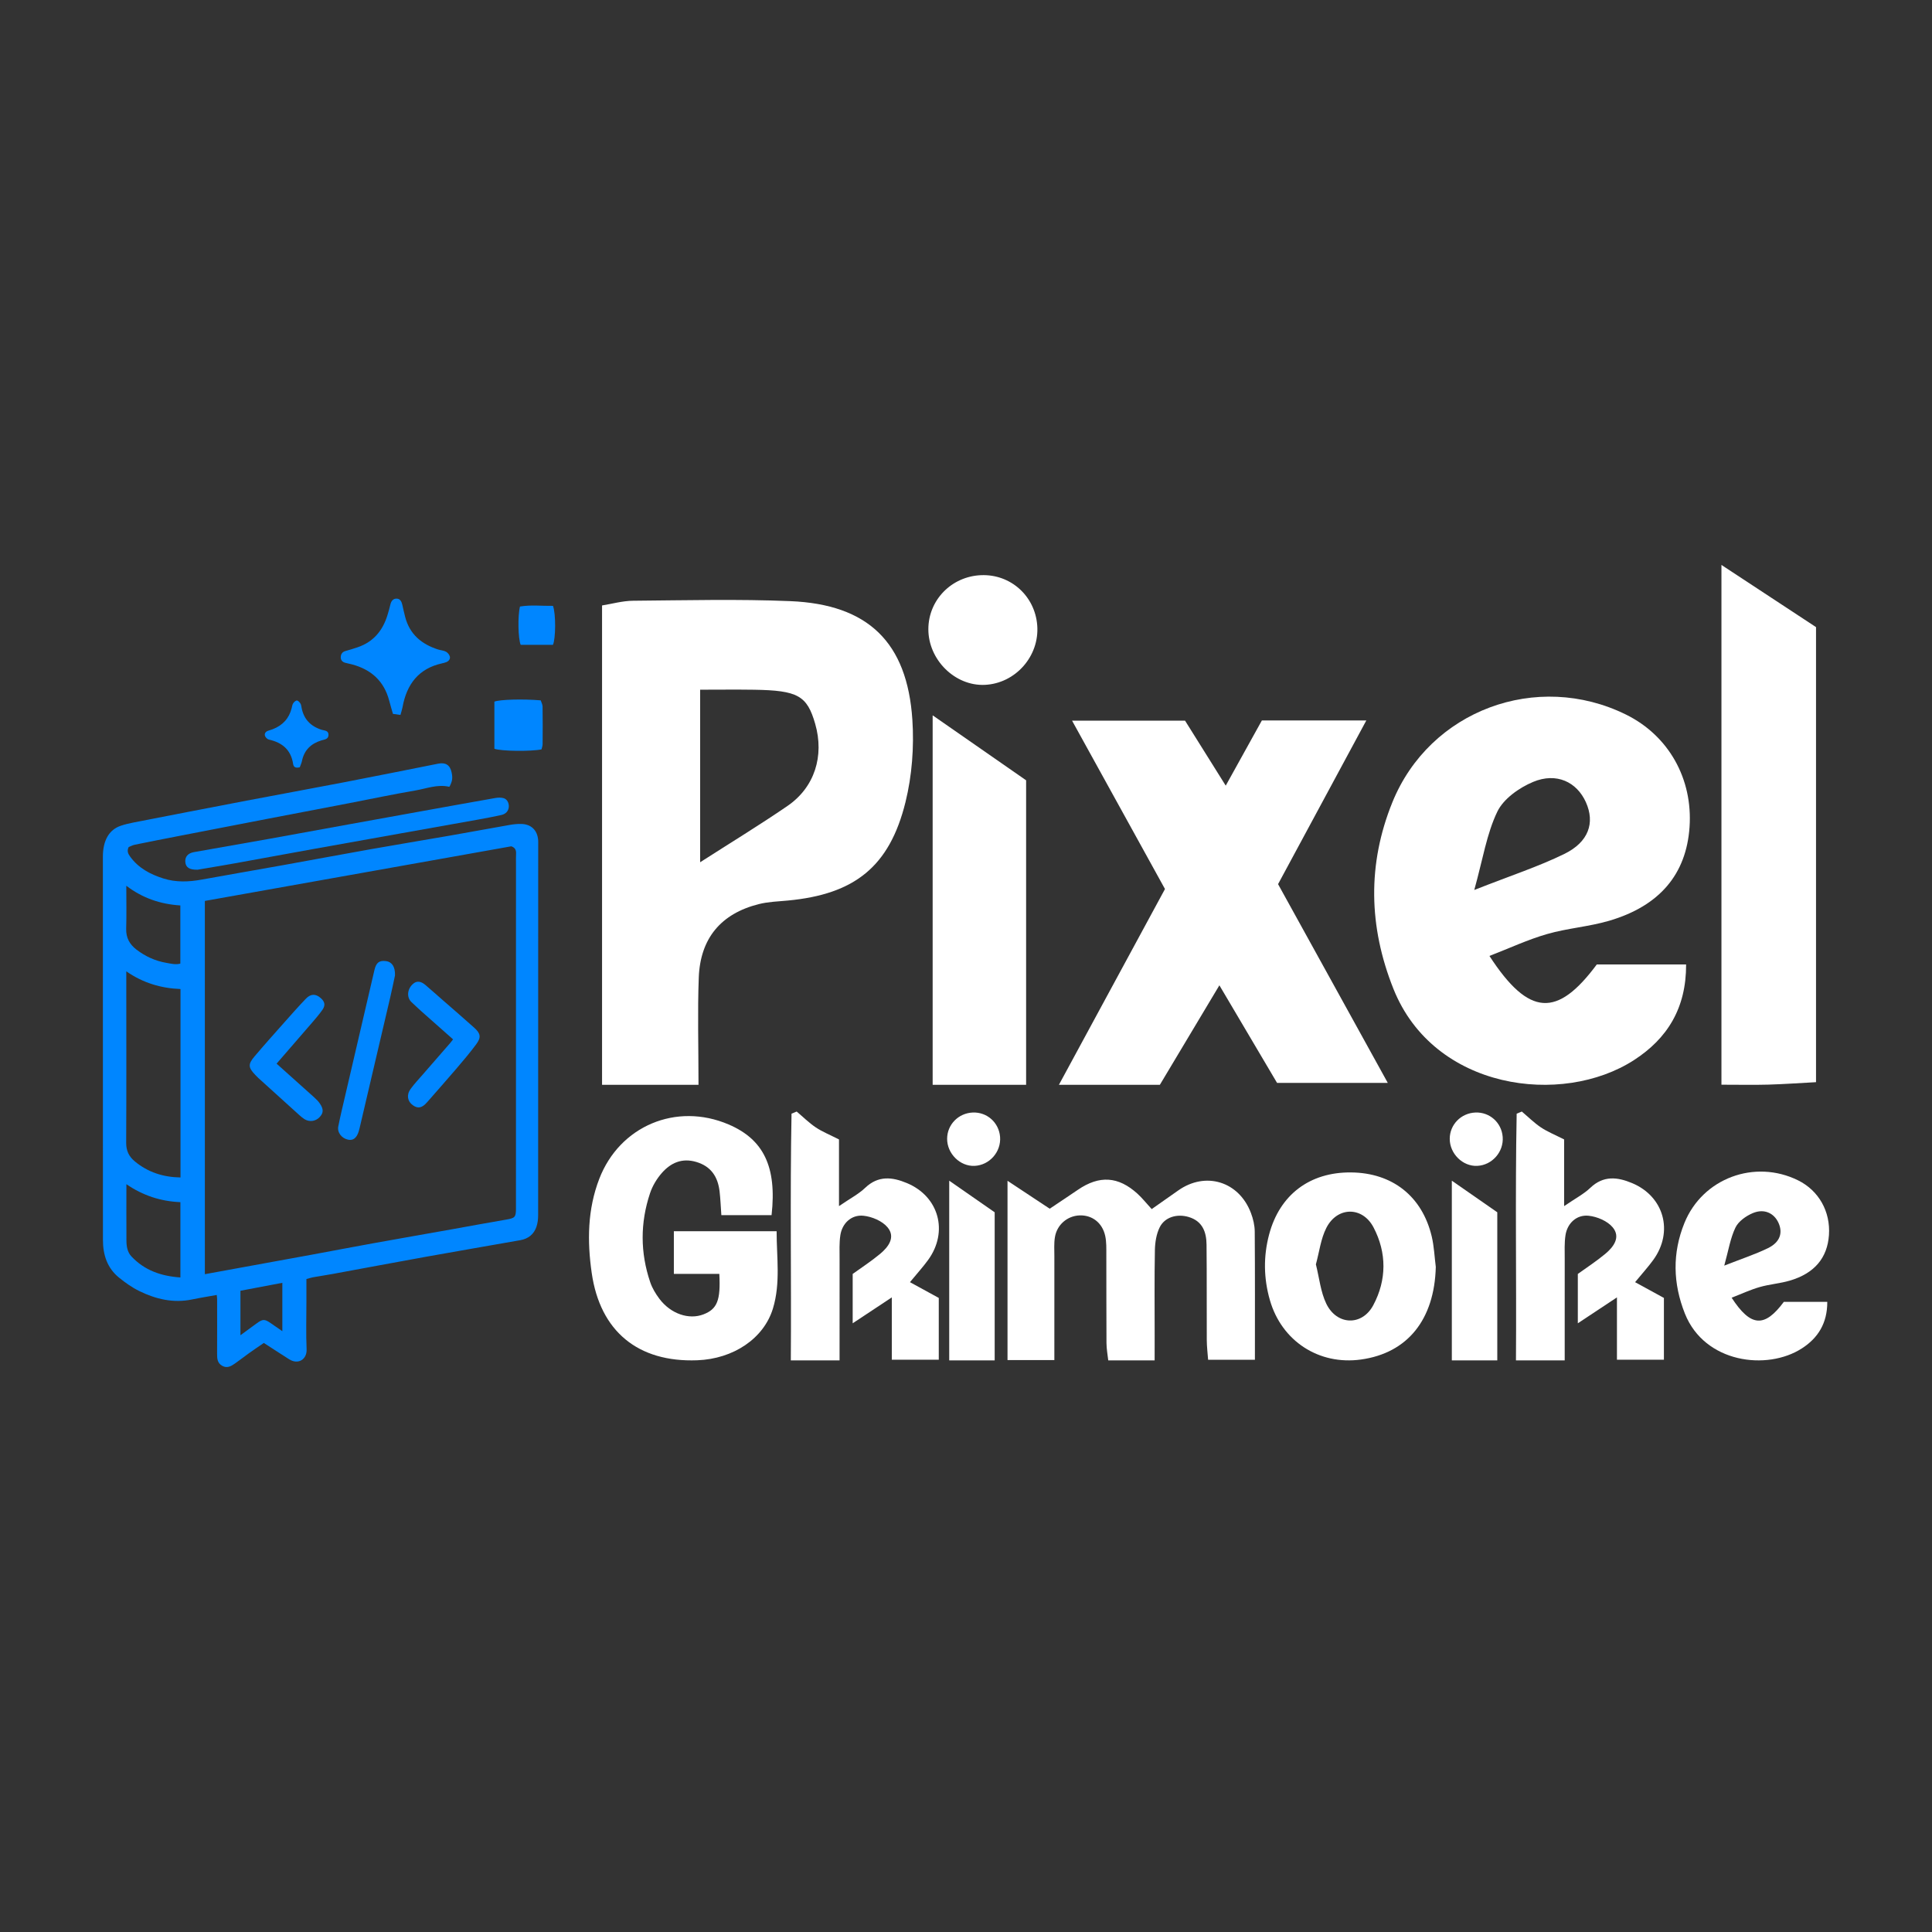<?xml version="1.0" encoding="utf-8"?>
<!-- Generator: Adobe Illustrator 25.0.0, SVG Export Plug-In . SVG Version: 6.00 Build 0)  -->
<svg version="1.1" id="Capa_1" xmlns="http://www.w3.org/2000/svg" xmlns:xlink="http://www.w3.org/1999/xlink" x="0px" y="0px"
	 viewBox="0 0 1559.06 1559.06" style="enable-background:new 0 0 1559.06 1559.06;" xml:space="preserve">
<rect x="0" y="0" width="1559.06" height="1559.06" fill="#333333" stroke="none"/>
<style type="text/css">
	.st0{fill:#FFFFFF;}
	.st1{fill:#0086FF;}
</style>
<g>
	<g>
		<g>
			<path class="st0" d="M563.67,875.42c-28.95,0-52.16,0-77.83,0c0-129.23,0-256.71,0-386.84c7.88-1.25,16.5-3.73,25.15-3.8
				c42.24-0.35,84.55-1.43,126.72,0.32c62.79,2.59,94.39,33.15,98.54,95.69c1.46,22.01-0.28,45.14-5.56,66.52
				c-12.9,52.17-41.19,74.35-94.88,79.39c-7.86,0.74-15.91,0.98-23.5,2.89c-30.44,7.67-47.21,27.51-48.42,59.23
				C562.84,816.34,563.67,843.96,563.67,875.42z M564.99,695.81c24.53-15.74,47.92-29.98,70.47-45.43
				c21.91-15.01,29.84-40.32,22.37-66.27c-6.55-22.78-13.97-26.99-49.5-27.52c-14.09-0.21-28.18-0.03-43.35-0.03
				C564.99,606.26,564.99,650.57,564.99,695.81z"/>
			<g>
				<path class="st0" d="M752.62,577.25c27.98,19.45,49.92,34.7,75.42,52.43c0,77.89,0,160.33,0,245.74c-24.06,0-48.26,0-75.42,0
					C752.62,778.75,752.62,681.28,752.62,577.25z"/>
				<path class="st0" d="M791.7,464.15c23.71-0.97,43.45,16.66,45.31,40.46c1.94,24.82-17.53,46.93-42.31,48.05
					c-24.04,1.09-45.64-20.25-45.55-45.01C749.22,484.16,767.85,465.12,791.7,464.15z"/>
			</g>
			<path class="st0" d="M1102.57,581.39c-25.15,46.65-48.02,89.06-71.21,132.08c29.3,53.07,57.85,104.8,88.53,160.38
				c-31.47,0-59.28,0-89.35,0c-14.01-23.71-28.63-48.44-46.53-78.74c-17.52,29.28-32.61,54.51-48.05,80.31c-25.75,0-50.48,0-81.46,0
				c29.71-54.84,57.6-106.33,85.6-158.01c-24.57-44.53-48.52-87.94-74.98-135.88c33.39,0,61.48,0,91.17,0
				c10.06,16.08,20.3,32.43,32.84,52.46c10.7-19.31,19.36-34.93,29.16-52.6C1044.17,581.39,1070.82,581.39,1102.57,581.39z"/>
			<path class="st0" d="M1201.93,771.42c32,49.2,54.84,49.67,86.63,6.86c23.34,0,46.77,0,72.07,0
				c0.15,35.38-15.28,59.88-42.06,77.18c-58.06,37.51-161.53,24.22-194.14-57.55c-20.04-50.25-21.02-100.66-0.86-150.42
				c30.15-74.42,116.74-106.28,188.57-70.84c34.37,16.96,54,51.77,51.26,90.87c-2.65,37.85-23.99,63.45-64.76,75.48
				c-16.36,4.82-33.78,6.01-50.17,10.74C1232.95,758.2,1218.15,765.14,1201.93,771.42z M1189.69,718.18
				c29.57-11.65,51.8-18.88,72.59-29.04c19.79-9.67,24.94-25.18,17.48-41.79c-7.35-16.35-23.77-24.24-42.58-16.38
				c-11.24,4.7-23.88,13.61-28.89,24.01C1199.72,672.77,1196.65,693.19,1189.69,718.18z"/>
			<path class="st0" d="M1389.15,875.32c0-141.71,0-278.09,0-419.43c27.22,17.9,50.47,33.17,76.32,50.17c0,118.9,0,241.13,0,367.22
				c-13.35,0.71-25.96,1.62-38.59,1.98C1415.25,875.58,1403.61,875.32,1389.15,875.32z"/>
		</g>
		<g>
			<path class="st0" d="M622.63,980.58c-13.81,0-26.4,0-40.52,0c-0.49-6.74-0.71-12.94-1.42-19.08
				c-1.37-11.81-6.82-20.35-18.99-23.9c-11.39-3.32-20.4,0.77-27.56,8.88c-4.14,4.69-7.63,10.53-9.6,16.46
				c-7.95,23.84-7.93,47.93,0.17,71.78c1.62,4.77,4.37,9.34,7.42,13.39c9.16,12.14,23.8,17.09,35.56,12.53
				c11.01-4.27,13.93-11.17,12.78-32.67c-11.63,0-23.47,0-36.69,0c0-12.54,0-22.94,0-34.43c27.13,0,53.84,0,82.92,0
				c-0.02,20.87,3.3,41.76-2.96,62.35c-7.37,24.23-31.9,40.7-61.08,41.8c-47.7,1.8-78.38-23.23-85.17-70.48
				c-3.68-25.62-3.42-51.25,6.1-75.93c16.48-42.72,62.15-61.9,104.31-43.91C616.14,919.41,627,941.51,622.63,980.58z"/>
			<path class="st0" d="M677.5,1097.79c-14.57,0-25.92,0-39.33,0c0.47-66.94-0.69-133.03,0.57-199.1c1.39-0.57,2.77-1.14,4.16-1.71
				c5.09,4.3,9.87,9.07,15.37,12.77c5.23,3.51,11.22,5.9,18.77,9.74c0,16.06,0,33.14,0,53.81c9.04-6.21,15.83-9.7,21.12-14.75
				c10.59-10.11,21.88-8.79,33.76-3.81c25.73,10.79,33.58,39.09,17.11,61.91c-4.05,5.61-8.76,10.75-14.73,18.02
				c8.19,4.48,15.15,8.28,23.26,12.72c0,15.48,0,31.94,0,49.84c-12.25,0-23.97,0-37.9,0c0-15.7,0-31.31,0-50.28
				c-11.73,7.77-20.45,13.54-31.57,20.9c0-14.44,0-26.64,0-39.83c6.75-4.88,14.79-10.08,22.11-16.16
				c6.71-5.57,12.67-13.45,6.04-21.44c-4.24-5.11-12.54-8.63-19.39-9.35c-9.82-1.04-17.25,6.12-18.71,15.69
				c-0.96,6.28-0.61,12.78-0.62,19.18C677.47,1042.72,677.5,1069.51,677.5,1097.79z"/>
			<g>
				<path class="st0" d="M765.99,952.78c13.61,9.46,24.28,16.87,36.68,25.5c0,37.88,0,77.98,0,119.51c-11.7,0-23.47,0-36.68,0
					C765.99,1050.78,765.99,1003.37,765.99,952.78z"/>
				<path class="st0" d="M784.99,897.77c11.53-0.47,21.13,8.1,22.04,19.68c0.94,12.07-8.52,22.82-20.58,23.37
					c-11.69,0.53-22.2-9.85-22.15-21.89C764.34,907.51,773.4,898.25,784.99,897.77z"/>
			</g>
			<path class="st0" d="M931.75,1097.79c-13.12,0-24.44,0-37.43,0c-0.47-4.35-1.4-9.19-1.43-14.03
				c-0.16-23.73-0.03-47.45-0.12-71.18c-0.02-5.11,0.18-10.37-0.91-15.3c-2.34-10.63-10.64-16.87-20.7-16.49
				c-9.84,0.38-18.26,7.49-19.89,17.64c-0.81,5.01-0.43,10.23-0.43,15.36c-0.03,27.48-0.01,54.96-0.01,83.73
				c-13.07,0-24.84,0-37.8,0c0-47.31,0-94.42,0-144.66c12.41,8.21,23.3,15.42,34.06,22.53c8.93-5.99,15.86-10.57,22.71-15.25
				c17.33-11.85,32.64-10.94,48.14,3.19c3.75,3.42,6.93,7.45,11.44,12.37c7.13-5.01,14.28-10.02,21.42-15.05
				c22.08-15.57,49.03-7.32,58.67,18.21c1.78,4.71,3.02,9.94,3.06,14.95c0.26,33.97,0.14,67.93,0.14,103.47
				c-12.52,0-24.28,0-37.76,0c-0.35-4.94-1.05-10.46-1.08-15.98c-0.14-25.65,0.09-51.3-0.19-76.95
				c-0.11-10.19-3.27-18.98-14.49-22.3c-9.25-2.73-19.19,0.02-23.32,8.35c-2.7,5.45-3.75,12.18-3.87,18.37
				c-0.44,23.08-0.18,46.17-0.19,69.25C931.75,1084.27,931.75,1090.54,931.75,1097.79z"/>
			<path class="st0" d="M1158.64,1022.37c-1.08,42.42-22.74,69.52-60.41,74.72c-33.89,4.68-63.9-14.83-73.43-47.79
				c-5.1-17.63-5.35-35.44-0.67-53.09c8.55-32.22,32.93-50.45,66.2-50.1c33.26,0.34,57.29,19.19,65.02,51.62
				C1157.26,1005.76,1157.58,1014.15,1158.64,1022.37z M1061.88,1020.3c2.76,10.97,3.8,22.19,8.37,31.69
				c8.44,17.54,28.85,18.29,37.93,1.28c10.87-20.37,10.97-42.29,0.22-62.79c-8.97-17.11-29.23-16.87-38.04,0.31
				C1065.83,999.62,1064.66,1010.17,1061.88,1020.3z"/>
			<g>
				<path class="st0" d="M1171.58,952.78c13.61,9.46,24.28,16.87,36.68,25.5c0,37.88,0,77.98,0,119.51c-11.7,0-23.47,0-36.68,0
					C1171.58,1050.78,1171.58,1003.37,1171.58,952.78z"/>
				<path class="st0" d="M1190.58,897.77c11.53-0.47,21.13,8.1,22.04,19.68c0.94,12.07-8.52,22.82-20.58,23.37
					c-11.69,0.53-22.2-9.85-22.15-21.89C1169.93,907.51,1178.99,898.25,1190.58,897.77z"/>
			</g>
			<path class="st0" d="M1262.66,1097.79c-14.57,0-25.92,0-39.33,0c0.47-66.94-0.69-133.03,0.57-199.1
				c1.39-0.57,2.77-1.14,4.16-1.71c5.09,4.3,9.87,9.07,15.37,12.77c5.23,3.51,11.22,5.9,18.77,9.74c0,16.06,0,33.14,0,53.81
				c9.04-6.21,15.83-9.7,21.12-14.75c10.59-10.11,21.88-8.79,33.76-3.81c25.73,10.79,33.58,39.09,17.11,61.91
				c-4.05,5.61-8.76,10.75-14.73,18.02c8.19,4.48,15.15,8.28,23.26,12.72c0,15.48,0,31.94,0,49.84c-12.25,0-23.97,0-37.9,0
				c0-15.7,0-31.31,0-50.28c-11.73,7.77-20.45,13.54-31.57,20.9c0-14.44,0-26.64,0-39.83c6.75-4.88,14.79-10.08,22.11-16.16
				c6.71-5.57,12.67-13.45,6.04-21.44c-4.24-5.11-12.54-8.63-19.39-9.35c-9.82-1.04-17.25,6.12-18.71,15.69
				c-0.96,6.28-0.61,12.78-0.62,19.18C1262.63,1042.72,1262.66,1069.51,1262.66,1097.79z"/>
			<path class="st0" d="M1397.37,1047.21c15.56,23.93,26.67,24.15,42.13,3.34c11.35,0,22.75,0,35.05,0
				c0.07,17.21-7.43,29.12-20.45,37.53c-28.23,18.24-78.56,11.78-94.42-27.99c-9.74-24.44-10.22-48.95-0.42-73.15
				c14.66-36.19,56.78-51.69,91.71-34.45c16.71,8.25,26.26,25.18,24.93,44.19c-1.29,18.41-11.67,30.86-31.5,36.71
				c-7.95,2.35-16.43,2.92-24.4,5.22C1412.46,1040.78,1405.26,1044.15,1397.37,1047.21z M1391.42,1021.32
				c14.38-5.67,25.19-9.18,35.3-14.12c9.63-4.7,12.13-12.24,8.5-20.32c-3.57-7.95-11.56-11.79-20.71-7.97
				c-5.47,2.28-11.61,6.62-14.05,11.68C1396.3,999.23,1394.8,1009.17,1391.42,1021.32z"/>
		</g>
	</g>
	<g>
		<path class="st1" d="M247.27,1032.14c0,6.19,0,12.13,0,18.06c0,12.91-0.41,25.83,0.15,38.72c0.34,7.86-6.63,12.68-14.11,7.95
			c-6.68-4.23-13.29-8.56-20.41-13.16c-3.98,2.74-7.88,5.35-11.71,8.08c-3.87,2.76-7.59,5.73-11.49,8.44
			c-3.11,2.16-6.31,4.21-10.37,1.94c-3.96-2.22-4.16-5.83-4.14-9.75c0.08-14.69,0.04-29.39,0.02-44.08c0-0.96-0.17-1.93-0.3-3.35
			c-6.8,1.23-13.39,2.26-19.91,3.62c-15.06,3.14-29.16-0.21-42.55-6.75c-5.8-2.83-11.22-6.69-16.28-10.76
			c-9.66-7.78-13.11-18.49-13.1-30.58c0.02-22.44-0.01-44.88-0.02-67.32c-0.01-80.62-0.02-161.25-0.03-241.87
			c0-13.02,4.92-21.71,14.32-24.93c3.35-1.15,6.84-1.97,10.32-2.65c30.43-5.93,60.86-11.85,91.3-17.66
			c25.98-4.96,52-9.68,77.98-14.69c25.58-4.93,51.12-10.07,76.68-15.15c5.96-1.19,9.56,1.1,10.81,7.04
			c0.97,4.61,0.64,6.96-1.6,11.35c-0.18,0.08-0.39,0.25-0.55,0.21c-9.42-2.1-18.26,1.54-27.25,3.07
			c-17.9,3.04-35.67,6.82-53.5,10.25c-21.91,4.22-43.82,8.38-65.73,12.6c-23.46,4.52-46.91,9.07-70.37,13.63
			c-12.2,2.37-24.41,4.75-36.59,7.24c-1.87,0.38-3.62,1.37-5.02,1.92c-1.61,3.3-0.35,5.52,1.19,7.67
			c6.69,9.27,16.2,14.29,26.76,17.65c10.27,3.26,20.64,2.82,31.12,0.9c21.97-4.01,43.98-7.76,65.96-11.71
			c23.33-4.19,46.62-8.58,69.95-12.72c21.4-3.79,42.84-7.31,64.25-11.04c16.15-2.82,32.27-5.82,48.43-8.65
			c2.9-0.51,5.89-0.79,8.83-0.77c8.2,0.06,13.34,4.95,13.97,13.09c0.11,1.38,0.03,2.78,0.03,4.17c0,99.49,0.01,198.98-0.05,298.47
			c0,3.11-0.36,6.37-1.35,9.29c-2.06,6.11-6.61,9.73-12.97,10.86c-25.28,4.47-50.59,8.79-75.86,13.34
			c-25.27,4.55-50.49,9.31-75.75,13.95c-5.24,0.96-10.52,1.73-15.77,2.67C250.88,1031.04,249.23,1031.62,247.27,1032.14z
			 M165.32,1028.23c10.99-2.01,21.65-3.96,32.3-5.9c18.27-3.33,36.55-6.64,54.82-10c16.12-2.97,32.21-6.07,48.34-8.98
			c21.57-3.9,43.16-7.66,64.74-11.5c14.2-2.53,28.38-5.2,42.6-7.61c7.5-1.27,8.25-1.88,8.25-9.34
			c0.01-92.53,0.01-185.06,0.02-277.59c0-2.78-0.09-5.57,0.06-8.34c0.17-2.93-0.79-5.01-3.86-6.03
			c-82.28,14.67-164.71,29.36-247.28,44.08C165.32,827.56,165.32,927.76,165.32,1028.23z M145.66,950.18c0-50.72,0-101.2,0-152.06
			c-15.85-0.63-30.33-4.97-43.75-14.29c0,2.98,0,4.96,0,6.94c0.01,43.84,0.14,87.68-0.08,131.53c-0.03,6.44,2.3,11.03,6.96,14.9
			C119.38,945.99,131.67,949.93,145.66,950.18z M145.58,1030.87c0-20.85,0-40.74,0-60.77c-15.95-0.67-30.27-5.35-43.58-14.49
			c0,15.82-0.06,30.68,0.03,45.53c0.03,4.61,0.74,9.25,4.03,12.75C116.62,1025.16,130.06,1029.8,145.58,1030.87z M101.92,714.78
			c0,12.16,0.24,23.44-0.09,34.71c-0.21,7.26,2.77,12.57,8.26,16.78c7.16,5.49,15.12,9.14,24.07,10.71
			c3.86,0.67,7.62,1.67,11.37,0.61c0-15.89,0-31.43,0-46.93C129.4,729.63,115.05,724.76,101.92,714.78z M227.84,1074.22
			c0-13.4,0-26.01,0-39.03c-11.58,2.2-22.76,4.31-33.81,6.41c0,12.1,0,23.64,0,35.9c4.71-3.45,8.82-6.47,12.94-9.47
			c5.09-3.71,6.5-3.74,11.58-0.23C221.47,1069.79,224.36,1071.81,227.84,1074.22z"/>
		<path class="st1" d="M159.46,701.82c-6.73,0.15-9.52-1.91-9.91-6.15c-0.38-4.23,2.03-7.16,6.96-8.04
			c20.6-3.67,41.22-7.22,61.82-10.91c20.98-3.76,41.94-7.63,62.9-11.44c18.25-3.31,36.51-6.61,54.77-9.9
			c21.17-3.82,42.33-7.66,63.51-11.38c2.26-0.4,4.8-0.53,6.95,0.1c2.9,0.86,4.41,4.13,4.12,7.17c-0.31,3.19-2.38,5.61-6.04,6.42
			c-5.98,1.32-11.99,2.47-18.02,3.56c-20.99,3.78-41.98,7.49-62.98,11.24c-23.7,4.23-47.4,8.44-71.09,12.72
			c-20.99,3.79-41.95,7.68-62.94,11.46C179.02,698.55,168.5,700.27,159.46,701.82z"/>
		<path class="st1" d="M323.15,576.93c-2.52-0.35-4.22-0.59-6.05-0.85c-1.06-3.73-2.1-7.09-2.98-10.49
			c-4.11-15.92-14.54-25.35-30.16-29.47c-1.72-0.45-3.46-0.82-5.19-1.23c-2.46-0.58-3.9-2.31-3.8-4.64c0.09-2.17,1.1-4.14,3.65-4.85
			c3.42-0.94,6.82-1.98,10.18-3.14c12.63-4.35,20.11-13.48,23.91-25.97c0.86-2.83,1.68-5.68,2.35-8.56
			c0.67-2.87,2.33-4.84,5.25-4.65c2.7,0.17,3.79,2.51,4.35,4.99c0.74,3.27,1.46,6.54,2.3,9.78c3.64,14.01,13.26,22.02,26.56,26.27
			c2.06,0.66,4.38,0.74,6.25,1.72c1.39,0.72,2.78,2.32,3.2,3.8c0.59,2.08-0.75,3.82-2.8,4.67c-1.08,0.45-2.25,0.73-3.4,0.98
			c-19.07,4.19-28.6,16.97-31.94,35.38C324.48,572.55,323.84,574.37,323.15,576.93z"/>
		<path class="st1" d="M437,604.71c-8.23,1.78-32.86,1.51-38.04-0.49c0-12.55,0-25.32,0-38.01c4.11-1.74,22.92-2.28,37.37-1.05
			c0.47,1.49,1.48,3.24,1.51,5.01c0.15,10.11,0.11,20.22,0.03,30.32C437.85,601.98,437.27,603.46,437,604.71z"/>
		<path class="st1" d="M241.92,619.16c-3.36,0.8-4.98,0.01-5.41-2.81c-1.72-11.28-8.79-17.15-19.51-19.53
			c-1.23-0.27-2.68-1.69-3.12-2.91c-0.67-1.85,0.38-3.46,2.35-4.17c1.3-0.47,2.65-0.82,3.94-1.32c7.91-3.09,13.09-8.63,15.19-16.94
			c0.34-1.34,0.51-2.83,1.24-3.95c0.66-1.02,1.97-2.26,2.97-2.24c0.99,0.02,2.17,1.36,2.84,2.39c0.61,0.94,0.73,2.23,0.95,3.4
			c1.76,9.28,7.29,15.01,16.24,17.85c2.16,0.68,5.67,0.43,5.48,4.25c-0.17,3.46-3.17,3.53-5.57,4.25
			c-8.45,2.55-14.03,7.79-15.84,16.68C243.31,615.8,242.53,617.41,241.92,619.16z"/>
		<path class="st1" d="M446.2,520.36c-8.93,0-17.56,0-26.03,0c-2.07-4.97-2.46-23.29-0.56-30.91c8.82-1.49,17.91-0.39,26.62-0.54
			C448.63,495.26,448.48,515.42,446.2,520.36z"/>
		<path class="st1" d="M318.75,787.13c-1.1,5.07-2.34,11.25-3.77,17.38c-8.24,35.31-16.53,70.62-24.81,105.92
			c-0.22,0.95-0.48,1.91-0.78,2.84c-1.68,5.13-4.43,7.22-8.41,6.43c-5.17-1.03-8.99-5.78-8-10.7c1.69-8.5,3.74-16.93,5.7-25.38
			c7.81-33.59,15.65-67.17,23.46-100.75c1.42-6.08,3.8-7.98,9.36-7.3C316.21,776.15,319,780.14,318.75,787.13z"/>
		<path class="st1" d="M223.2,858.33c10.36,9.27,20.28,18.1,30.14,27.01c1.75,1.58,3.48,3.28,4.8,5.21
			c3.17,4.65,2.94,7.71-0.44,11.16c-3.12,3.19-8.05,3.84-11.95,1.44c-1.51-0.93-2.88-2.11-4.2-3.3
			c-11.05-9.97-22.07-19.96-33.09-29.96c-0.88-0.8-1.7-1.67-2.52-2.53c-5.62-5.93-5.92-8.5-0.6-14.8
			c7.81-9.24,15.89-18.25,23.92-27.3c5.8-6.52,11.57-13.08,17.61-19.37c3.92-4.09,8.01-4.03,12.01-0.44
			c3.25,2.92,3.87,5.76,1.33,9.41c-2.59,3.73-5.61,7.18-8.57,10.63C242.33,836.3,232.96,847.07,223.2,858.33z"/>
		<path class="st1" d="M365.61,838.72c-8.71-7.7-17.02-15.03-25.29-22.39c-2.81-2.5-5.52-5.12-8.27-7.68
			c-4.17-3.89-3.45-10.97,1.7-15.06c2.8-2.22,6.06-1.74,9.63,1.32c4.81,4.12,9.54,8.34,14.31,12.51
			c8.34,7.3,16.77,14.51,25.01,21.93c5.19,4.68,5.72,7.78,1.58,13.36c-5.17,6.98-10.83,13.62-16.47,20.23
			c-7.58,8.89-15.37,17.59-23.04,26.41c-4.16,4.79-7.45,5.53-11.67,2.5c-4.28-3.07-5.23-8.31-1.79-13.05
			c3.01-4.15,6.57-7.91,9.94-11.79c7.39-8.52,14.82-17.01,22.22-25.52C364.1,840.75,364.66,839.95,365.61,838.72z"/>
	</g>
</g>
</svg>
